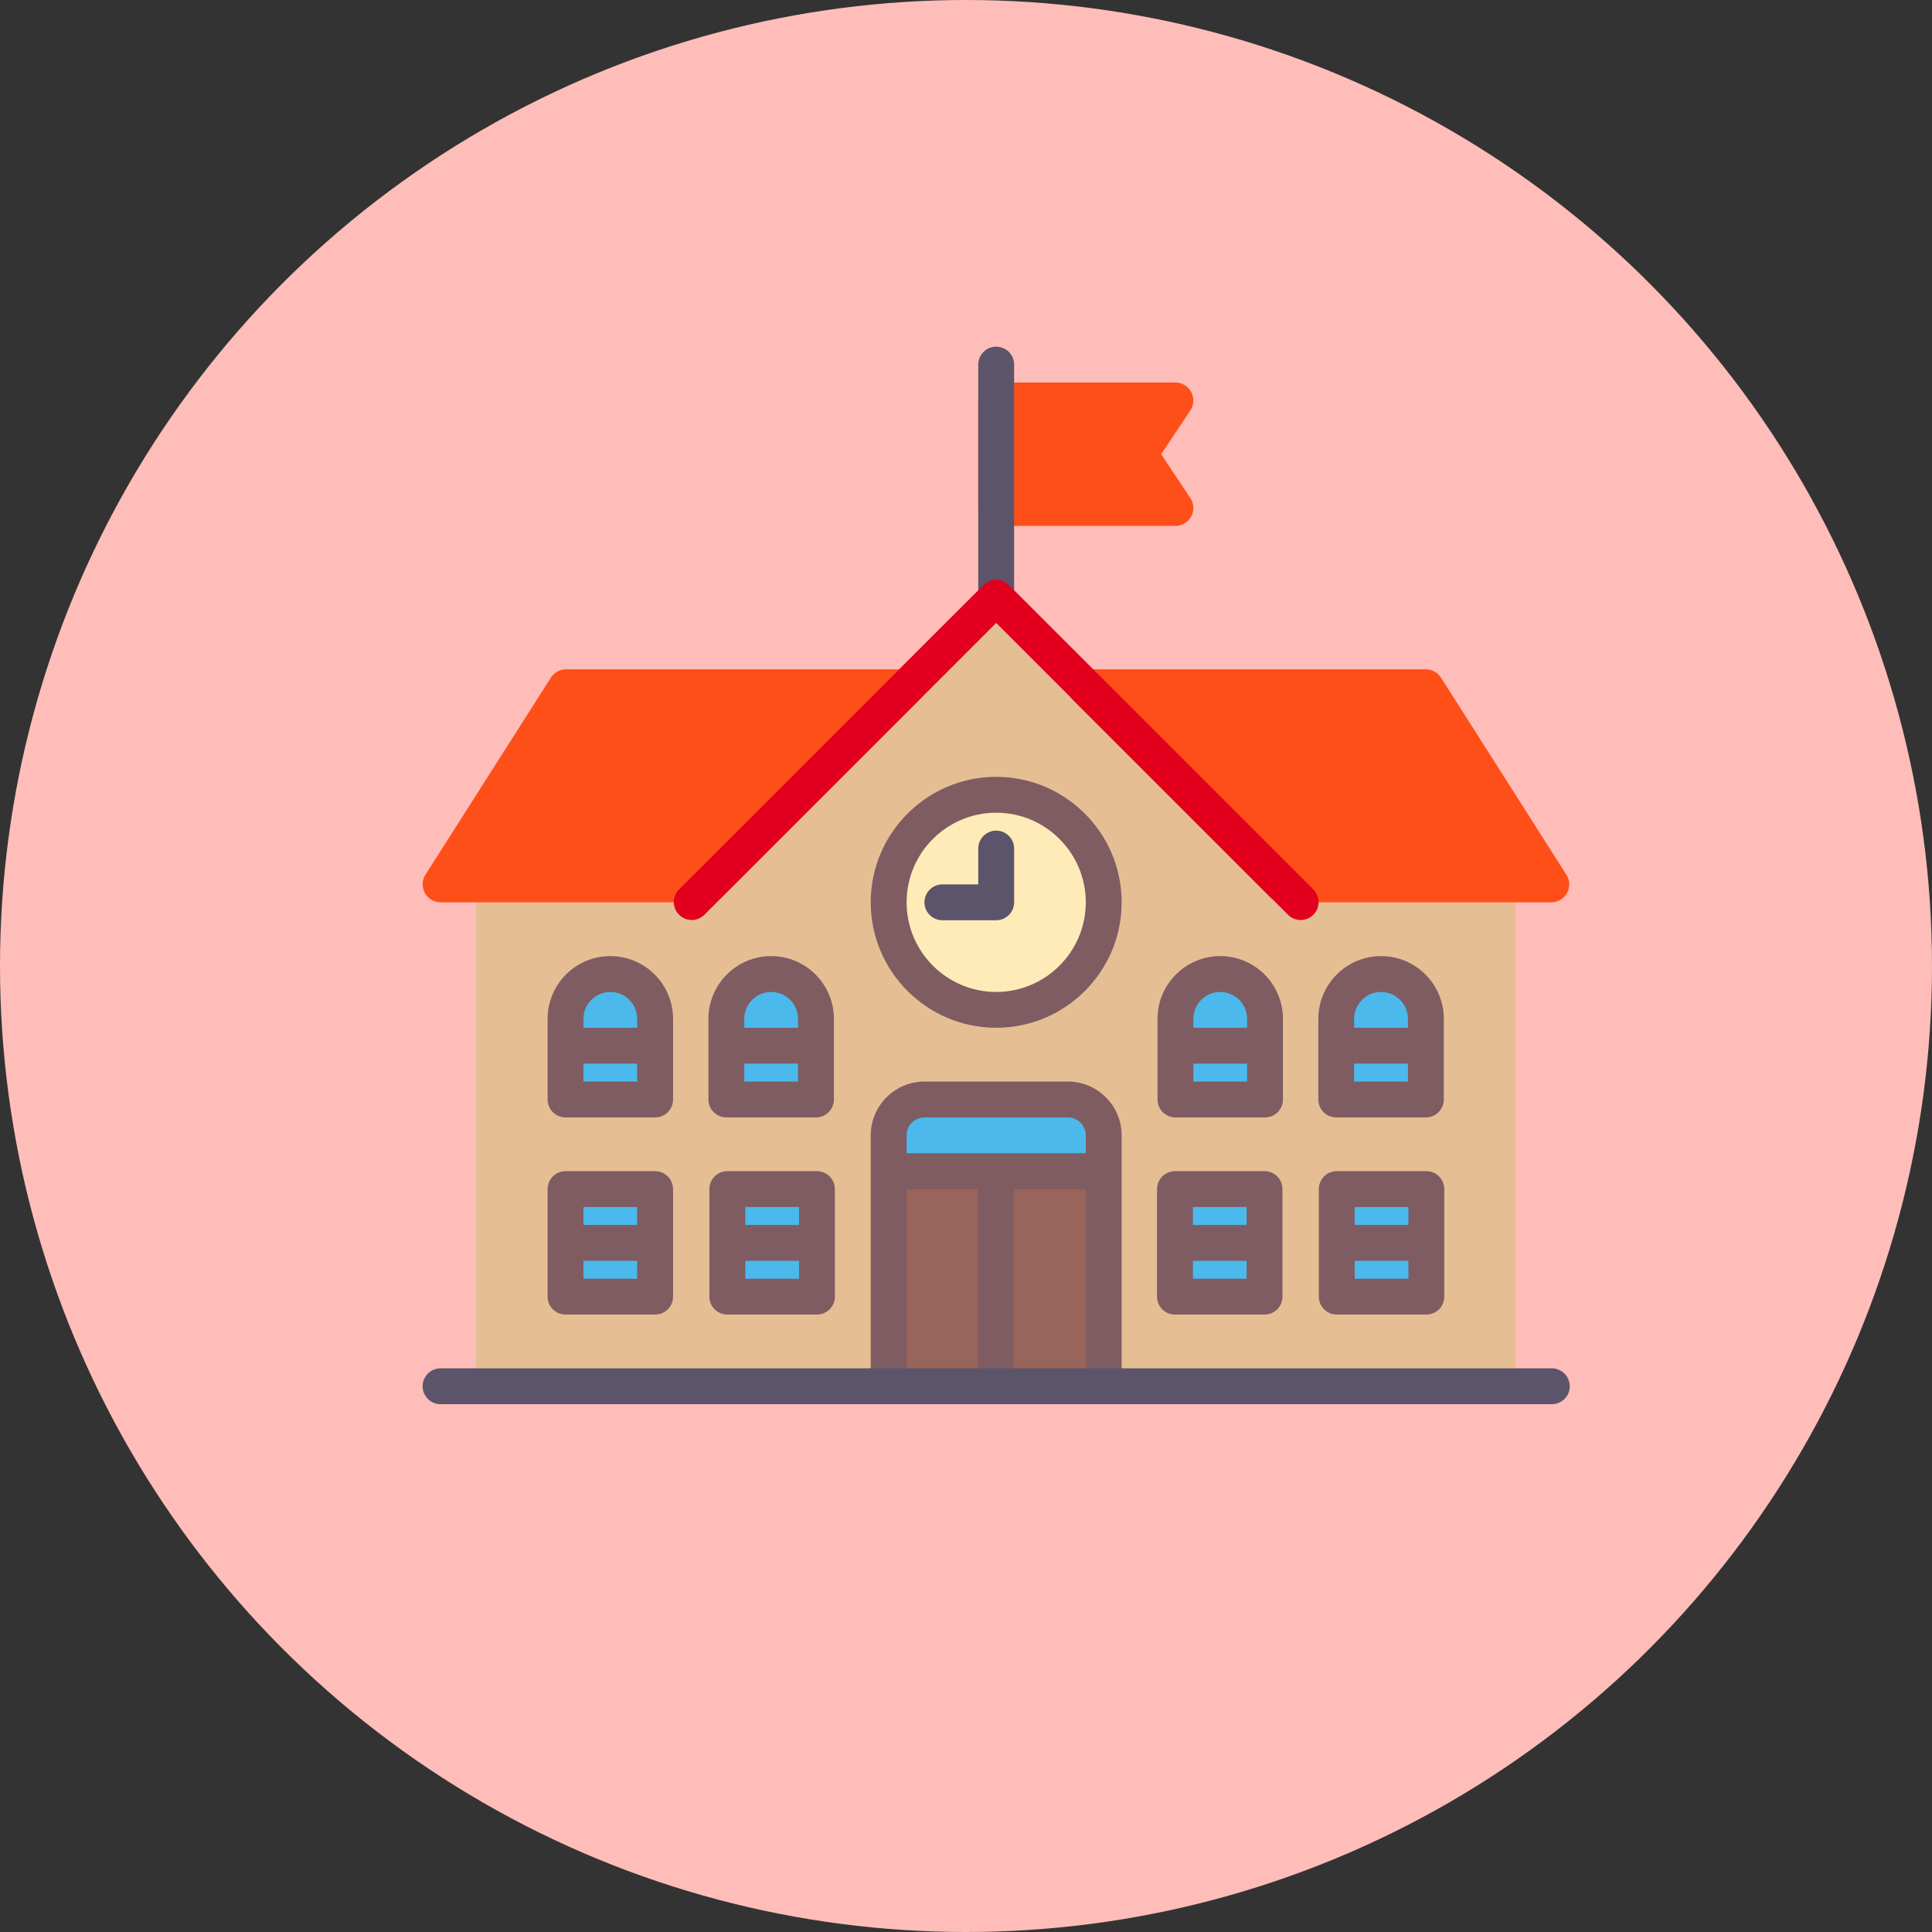 <svg width="32" height="32" viewBox="0 0 32 32" fill="none" xmlns="http://www.w3.org/2000/svg">
<rect x="0" y="0" width="32" height="32" fill="#333333" stroke="none"/>
<circle cx="16" cy="16" r="16" fill="#FEBDB9"/>
<g clip-path="url(#clip0_125_17266)">
<path d="M25.101 22.961H7.883V14.945H11.445L16.492 9.898L21.539 14.945H25.101V22.961Z" fill="#E6BE94"/>
<path d="M18.273 19.398H14.711V22.961H18.273V19.398Z" fill="#996459"/>
<path d="M18.199 18.211H14.785C14.744 18.211 14.711 18.244 14.711 18.285V19.398H18.273V18.285C18.273 18.244 18.24 18.211 18.199 18.211Z" fill="#4BB9EC"/>
<path d="M19.232 7.523L19.716 6.798C19.776 6.706 19.782 6.589 19.73 6.493C19.679 6.396 19.578 6.336 19.469 6.336H16.5C16.336 6.336 16.203 6.469 16.203 6.633V8.414C16.203 8.578 16.336 8.711 16.5 8.711H19.469C19.578 8.711 19.679 8.651 19.731 8.554C19.782 8.458 19.776 8.34 19.716 8.249L19.232 7.523Z" fill="#FF4F19"/>
<path d="M16.5 10.195C16.336 10.195 16.203 10.062 16.203 9.898V6.039C16.203 5.875 16.336 5.742 16.5 5.742C16.664 5.742 16.797 5.875 16.797 6.039V9.898C16.797 10.062 16.664 10.195 16.5 10.195Z" fill="#5C546A"/>
<path d="M17.702 11.269C17.748 11.158 17.856 11.086 17.976 11.086H23.617C23.718 11.086 23.813 11.138 23.867 11.223L25.945 14.489C26.004 14.581 26.007 14.696 25.955 14.791C25.903 14.886 25.803 14.945 25.695 14.945H21.242C21.163 14.945 21.088 14.914 21.032 14.858L17.766 11.593C17.681 11.508 17.656 11.38 17.702 11.269Z" fill="#FF4F19"/>
<path d="M15.29 11.269C15.244 11.158 15.136 11.086 15.016 11.086H9.375C9.274 11.086 9.179 11.138 9.125 11.223L7.046 14.489C6.988 14.581 6.985 14.696 7.037 14.791C7.089 14.886 7.188 14.945 7.297 14.945H11.75C11.829 14.945 11.904 14.914 11.96 14.858L15.226 11.593C15.31 11.508 15.336 11.38 15.29 11.269Z" fill="#FF4F19"/>
<path d="M21.543 15.238C21.467 15.238 21.391 15.209 21.333 15.151L16.5 10.318L11.667 15.151C11.551 15.267 11.363 15.267 11.247 15.151C11.131 15.035 11.131 14.847 11.247 14.731L16.29 9.689C16.406 9.573 16.594 9.573 16.71 9.689L21.753 14.731C21.869 14.847 21.869 15.035 21.753 15.151C21.695 15.209 21.619 15.238 21.543 15.238Z" fill="#E3001E"/>
<path d="M16.5 16.727C17.484 16.727 18.281 15.929 18.281 14.945C18.281 13.962 17.484 13.164 16.5 13.164C15.516 13.164 14.719 13.962 14.719 14.945C14.719 15.929 15.516 16.727 16.5 16.727Z" fill="#FFEBB7"/>
<path d="M16.5 13.758C16.336 13.758 16.203 13.891 16.203 14.055V14.648H15.609C15.445 14.648 15.312 14.781 15.312 14.945C15.312 15.109 15.445 15.242 15.609 15.242H16.5C16.664 15.242 16.797 15.109 16.797 14.945V14.055C16.797 13.891 16.664 13.758 16.5 13.758Z" fill="#5C546A"/>
<path d="M20.945 16.875C20.945 16.465 20.613 16.133 20.203 16.133C19.793 16.133 19.461 16.465 19.461 16.875C19.461 16.926 19.466 16.976 19.476 17.023H19.461V18.211H20.945V17.023H20.93C20.94 16.976 20.945 16.926 20.945 16.875Z" fill="#4BB9EC"/>
<path d="M20.211 15.836C19.638 15.836 19.172 16.302 19.172 16.875V18.211C19.172 18.375 19.305 18.508 19.469 18.508H20.953C21.117 18.508 21.25 18.375 21.25 18.211V16.875C21.25 16.302 20.784 15.836 20.211 15.836ZM20.211 16.43C20.456 16.43 20.656 16.629 20.656 16.875V17.023H19.766V16.875C19.766 16.629 19.965 16.43 20.211 16.43ZM19.766 17.914V17.617H20.656V17.914H19.766Z" fill="#7E5C62"/>
<path d="M13.531 19.695H12.047V21.477H13.531V19.695Z" fill="#4BB9EC"/>
<path d="M13.531 19.398H12.047C11.883 19.398 11.75 19.531 11.75 19.695V21.477C11.75 21.641 11.883 21.773 12.047 21.773H13.531C13.695 21.773 13.828 21.641 13.828 21.477V19.695C13.828 19.531 13.695 19.398 13.531 19.398ZM13.234 19.992V20.289H12.344V19.992H13.234ZM12.344 21.18V20.883H13.234V21.18H12.344Z" fill="#7E5C62"/>
<path d="M10.851 19.695H9.367V21.477H10.851V19.695Z" fill="#4BB9EC"/>
<path d="M10.851 19.398H9.367C9.203 19.398 9.07 19.531 9.07 19.695V21.477C9.07 21.641 9.203 21.773 9.367 21.773H10.851C11.015 21.773 11.148 21.641 11.148 21.477V19.695C11.148 19.531 11.015 19.398 10.851 19.398ZM10.554 19.992V20.289H9.664V19.992H10.554ZM9.664 21.18V20.883H10.554V21.18H9.664Z" fill="#7E5C62"/>
<path d="M23.625 19.695H22.141V21.477H23.625V19.695Z" fill="#4BB9EC"/>
<path d="M23.625 19.398H22.141C21.977 19.398 21.844 19.531 21.844 19.695V21.477C21.844 21.641 21.977 21.773 22.141 21.773H23.625C23.789 21.773 23.922 21.641 23.922 21.477V19.695C23.922 19.531 23.789 19.398 23.625 19.398ZM23.328 19.992V20.289H22.438V19.992H23.328ZM22.438 21.18V20.883H23.328V21.18H22.438Z" fill="#7E5C62"/>
<path d="M20.945 19.695H19.461V21.477H20.945V19.695Z" fill="#4BB9EC"/>
<path d="M20.945 19.398H19.461C19.297 19.398 19.164 19.531 19.164 19.695V21.477C19.164 21.641 19.297 21.773 19.461 21.773H20.945C21.109 21.773 21.242 21.641 21.242 21.477V19.695C21.242 19.531 21.109 19.398 20.945 19.398ZM20.648 19.992V20.289H19.758V19.992H20.648ZM19.758 21.18V20.883H20.648V21.18H19.758Z" fill="#7E5C62"/>
<path d="M23.609 16.875C23.609 16.465 23.276 16.133 22.867 16.133C22.457 16.133 22.124 16.465 22.124 16.875C22.124 16.926 22.13 16.976 22.139 17.023H22.124V18.211H23.609V17.023H23.594C23.604 16.976 23.609 16.926 23.609 16.875Z" fill="#4BB9EC"/>
<path d="M22.875 15.836C22.302 15.836 21.836 16.302 21.836 16.875V18.211C21.836 18.375 21.968 18.508 22.133 18.508H23.617C23.781 18.508 23.914 18.375 23.914 18.211V16.875C23.914 16.302 23.448 15.836 22.875 15.836ZM22.875 16.43C23.12 16.43 23.32 16.629 23.32 16.875V17.023H22.429V16.875C22.429 16.629 22.629 16.43 22.875 16.43ZM22.429 17.914V17.617H23.32V17.914H22.429Z" fill="#7E5C62"/>
<path d="M10.843 16.875C10.843 16.465 10.511 16.133 10.101 16.133C9.691 16.133 9.359 16.465 9.359 16.875C9.359 16.926 9.364 16.976 9.374 17.023H9.359V18.211H10.843V17.023H10.828C10.838 16.976 10.843 16.926 10.843 16.875Z" fill="#4BB9EC"/>
<path d="M10.109 15.836C9.536 15.836 9.07 16.302 9.07 16.875V18.211C9.07 18.375 9.203 18.508 9.367 18.508H10.851C11.015 18.508 11.148 18.375 11.148 18.211V16.875C11.148 16.302 10.682 15.836 10.109 15.836ZM10.109 16.43C10.355 16.43 10.554 16.629 10.554 16.875V17.023H9.664V16.875C9.664 16.629 9.864 16.43 10.109 16.43ZM9.664 17.914V17.617H10.554V17.914H9.664Z" fill="#7E5C62"/>
<path d="M13.507 16.875C13.507 16.465 13.175 16.133 12.765 16.133C12.355 16.133 12.023 16.465 12.023 16.875C12.023 16.926 12.028 16.976 12.037 17.023H12.023V18.211H13.507V17.023H13.492C13.502 16.976 13.507 16.926 13.507 16.875Z" fill="#4BB9EC"/>
<path d="M12.773 15.836C12.2 15.836 11.734 16.302 11.734 16.875V18.211C11.734 18.375 11.867 18.508 12.031 18.508H13.515C13.679 18.508 13.812 18.375 13.812 18.211V16.875C13.812 16.302 13.346 15.836 12.773 15.836ZM12.773 16.43C13.018 16.43 13.218 16.629 13.218 16.875V17.023H12.328V16.875C12.328 16.629 12.527 16.43 12.773 16.43ZM12.328 17.914V17.617H13.218V17.914H12.328Z" fill="#7E5C62"/>
<path d="M16.5 17.023C15.354 17.023 14.422 16.091 14.422 14.945C14.422 13.799 15.354 12.867 16.5 12.867C17.646 12.867 18.578 13.799 18.578 14.945C18.578 16.091 17.646 17.023 16.5 17.023ZM16.5 13.461C15.682 13.461 15.016 14.127 15.016 14.945C15.016 15.764 15.682 16.43 16.5 16.43C17.318 16.43 17.984 15.764 17.984 14.945C17.984 14.127 17.318 13.461 16.5 13.461Z" fill="#7E5C62"/>
<path d="M17.688 17.914H15.312C14.821 17.914 14.422 18.314 14.422 18.805V22.961C14.422 23.125 14.555 23.258 14.719 23.258C14.883 23.258 15.016 23.125 15.016 22.961V19.695H16.195V22.961H16.789V19.695H17.984V22.961C17.984 23.125 18.117 23.258 18.281 23.258C18.445 23.258 18.578 23.125 18.578 22.961V18.805C18.578 18.314 18.179 17.914 17.688 17.914ZM17.984 19.102H15.016V18.805C15.016 18.641 15.149 18.508 15.312 18.508H17.688C17.851 18.508 17.984 18.641 17.984 18.805V19.102Z" fill="#7E5C62"/>
<path d="M25.703 23.258H7.297C7.133 23.258 7 23.125 7 22.961C7 22.797 7.133 22.664 7.297 22.664H25.703C25.867 22.664 26 22.797 26 22.961C26 23.125 25.867 23.258 25.703 23.258Z" fill="#5C546A"/>
</g>
<defs>
<clipPath id="clip0_125_17266">
<rect width="19" height="19" fill="white" transform="translate(7 5)"/>
</clipPath>
</defs>
</svg>
